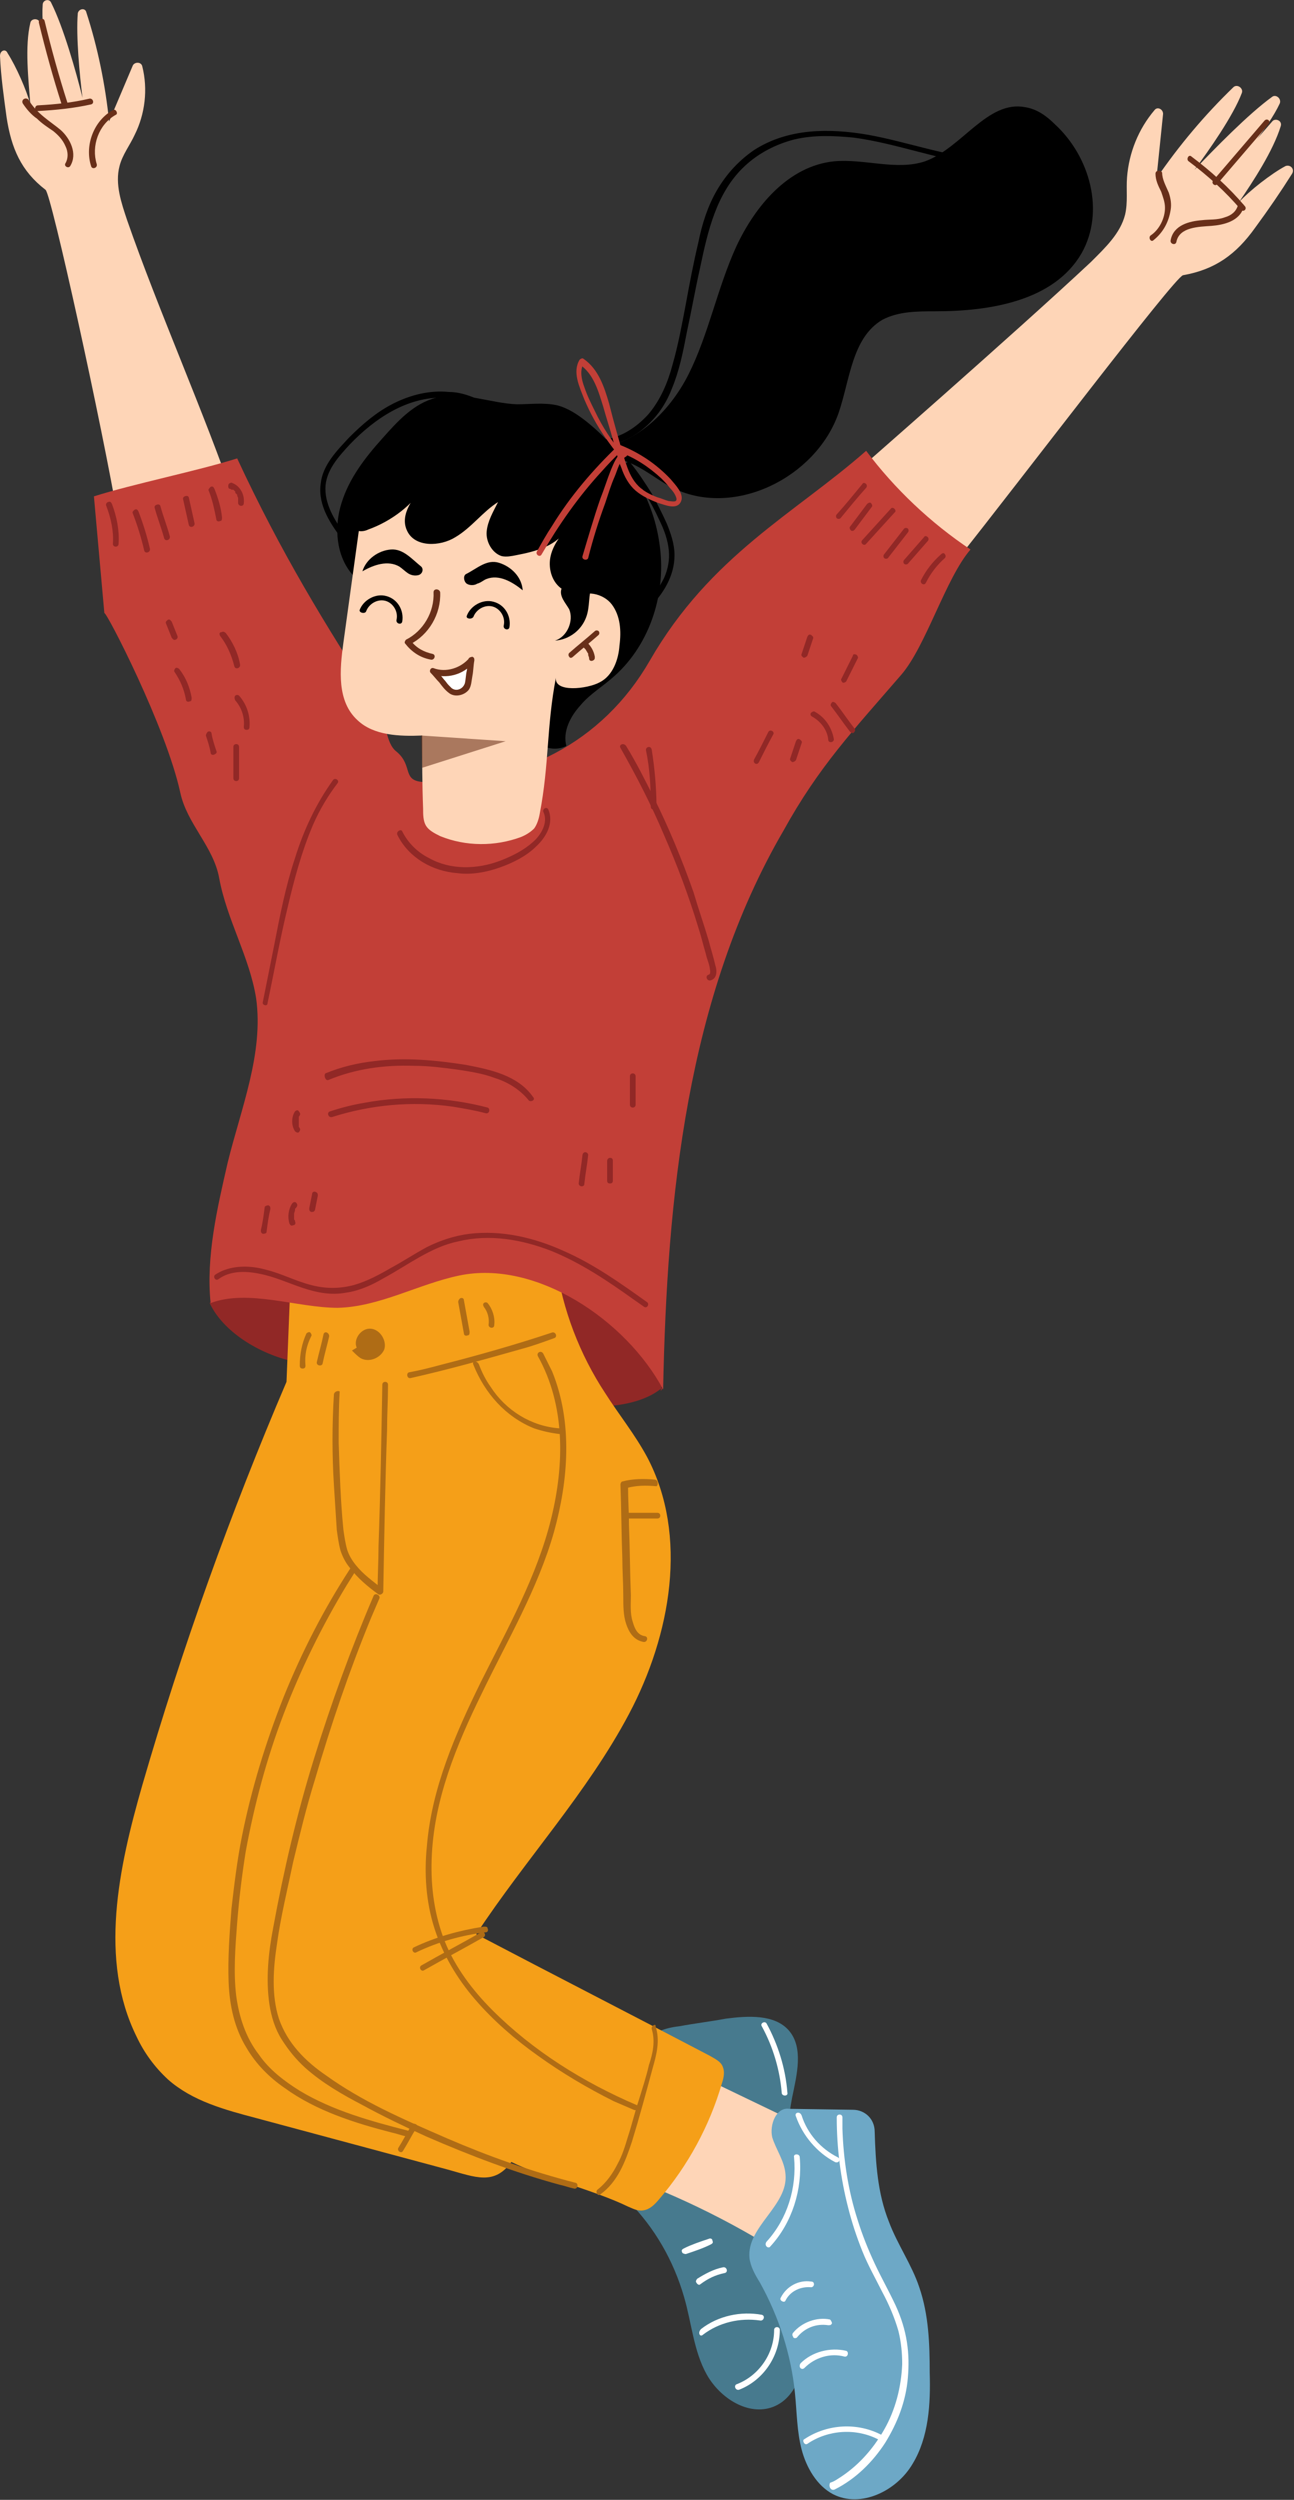 <svg xmlns="http://www.w3.org/2000/svg" width="136.4" height="263.4" style="overflow:visible;enable-background:new 0 0 136.4 263.4" xml:space="preserve">
    <rect width="100%" height="100%" fill="#333333" stroke="none"/>
    <style>
        .st1{fill:#fed5b7}.st3{fill:#912826}.st5{fill:#af6c15}.st6{fill:#682f19}.st7{fill:#c23f37}.st9{fill:#fff}
    </style>
    <path d="M66.2 231.9c2.8 2.8 4.8 6.3 5.9 10.1.8 2.7 1 5.7 2.4 8.2 1.4 2.5 4.4 4.4 7 3.4 2.8-1.1 3.5-4.8 3.4-7.8-.2-8.3-3-16.6-1.4-24.8.5-2.4 1.2-5.2-.3-7-1.5-1.8-4.4-1.6-6.7-1.3-1.6.3-3.3.5-4.9.8-.9.1-1.7.3-2.5.7-1 .6-1.5 1.8-1.9 2.9-1.4 3.6-2.2 7.5-2.5 11.3l1.5 3.5z" style="fill:#477a8e"/>
    <path class="st1" d="M67.9 230.7c.6-.4 1.4-.1 2 .2 3.3 1.4 6.5 3 9.6 4.8.6.3 1.2.7 1.9.7.9 0 1.7-.5 2.3-1.1 2.3-2.2 2.7-5.7 3-9 0-.4.1-.8-.1-1.2-.2-.4-.6-.6-1-.7-4.3-2-8.5-4.1-12.8-6.1-.2-.1-.4-.2-.6-.1-.2.1-.2.2-.3.4-1.3 2.9-2.6 5.8-4 8.7v3.4z"/>
    <path d="M83.2 222.2c-1.4-.2-2.1 1.7-1.8 3 .4 1.3 1.3 2.5 1.4 3.9.3 3.3-4.1 5.5-3.8 8.8.1.9.6 1.8 1.1 2.6 2 3.6 3.3 7.6 3.7 11.7.2 2 .2 4 .7 5.9.5 1.9 1.6 3.8 3.3 4.7 2.9 1.5 6.7-.3 8.4-3.2 1.7-2.8 1.9-6.3 1.8-9.6 0-3-.1-6.1-1.1-9-.8-2.4-2.3-4.5-3.2-6.9-1.2-3-1.4-6.2-1.5-9.5 0-1.3-1-2.3-2.3-2.3l-6.7-.1z" style="fill:#6da8c6"/>
    <path class="st3" d="M22.1 137.3c1.6 3.4 6.1 5.8 9.7 6.3 3.7.5 7.4-.8 11.1-.6 4.3.3 8.2 2.5 12.2 4s11.3 2 14.6-.7c.6-.5-.3.7 0 0 .3-.8-.6-3.4-.6-4.3-.4-5.4-2.7-10.6-6.3-14.6s-8.8-6.5-14.2-6.7c-5.2-.2-10.4 1.8-14.7 4.6-4.3 3.1-8.1 8.3-11.8 12 .5.5-.4-.4 0 0z"/>
    <path d="M30.2 145.6c-5.9 13.8-11 28-15.2 42.5-2.5 8.7-4.6 18.4-.6 26.5.8 1.7 1.9 3.2 3.3 4.5 2.6 2.3 6 3.2 9.4 4.1l20.1 5.4c2.9.8 4.9 1.7 6.7-.8 3.5 1.7 8.8 3 12.3 4.7.5.2 1 .5 1.6.4.7-.1 1.2-.6 1.7-1.2 3-3.5 5.3-7.7 6.6-12.2.2-.6.3-1.2.1-1.7-.2-.6-.9-.9-1.4-1.2-8.2-4.3-16.4-8.5-24.6-12.8 5.2-7.9 11.7-14.9 16.1-23.2 4.4-8.3 6.3-18.8 1.9-27.1-1.3-2.4-3-4.5-4.4-6.7-2.7-4.1-4.5-8.8-5.2-13.7-.1-.7-.3-1.5-.9-1.9-.5-.3-1-.2-1.5-.1-9 1.2-18 2.4-26.9 3.6.4.3.9.6 1.3.9l-.4 10z" style="fill:#f59f18"/>
    <path class="st5" d="M39.4 168.1c-2.4 5.6-4.5 11.4-6.3 17.2-1.8 5.8-3.2 11.8-4.3 17.8-.5 2.6-.8 5.4-.4 8.1.2 1.3.6 2.6 1.3 3.7.7 1.1 1.5 2.1 2.5 3 1.8 1.6 3.9 2.8 6 3.9 2.2 1.2 4.5 2.3 6.7 3.3 4.6 2 9.3 3.8 14.1 5.1.5.1 1 .3 1.5.4.4.1.5-.5.2-.6-4.7-1.2-9.2-2.8-13.6-4.7-2.3-1-4.6-2-6.8-3.1-2-1-4.1-2.2-5.9-3.5-2.2-1.5-4.1-3.4-5-6-.8-2.5-.6-5.3-.2-7.9.4-2.9 1.1-5.7 1.7-8.6.7-2.9 1.4-5.8 2.3-8.7 1.7-5.8 3.6-11.4 5.9-17l.9-2.1c.1-.3-.4-.6-.6-.3z"/>
    <path class="st1" d="M89.7 50.2c.5 3.9 4.6 8.6 8.3 9.9.4.1.8.2 1.2.2.7-.1 1.2-.7 1.6-1.2 6.7-8.4 23-29.9 23.9-30.1 3.4-.6 5.6-2.2 7.6-5 1.4-1.9 2.7-3.8 3.9-5.7.3-.5-.2-1-.7-.8-1.5.8-3.8 2.6-4.9 3.8 1.5-2.2 3.6-5.4 4.4-8 .2-.6-.6-.9-.9-.5l-5.8 6.7c2-2 5.4-6 6.6-8.6.2-.5-.4-1-.8-.7-2.5 1.8-6.1 5.5-8.2 7.7 1.5-2 4.1-5.7 5-8.1.2-.5-.5-1-.9-.6-3 2.9-5.7 6.1-8.1 9.6l.7-6.8c0-.5-.6-.8-.9-.4-1.7 2-2.7 4.5-2.9 7.1-.1 1.3.1 2.6-.2 3.9-.5 2-2.1 3.5-3.6 5-7.9 7.4-25.3 22.6-25.3 22.6z"/>
    <path class="st6" d="M121.8 18.3c0 .7.3 1.3.6 1.9.2.6.4 1.1.4 1.7 0 1.1-.6 2.3-1.5 2.9-.3.2 0 .8.3.5 1-.8 1.6-1.9 1.8-3.2.1-.6 0-1.2-.2-1.8-.3-.7-.7-1.4-.7-2.1-.1-.3-.7-.3-.7.1zm8.7 3.3c-.2.7-.7 1.1-1.4 1.3-.8.3-1.6.2-2.4.3-1.3.1-3 .5-3.3 2.1-.1.4.5.6.6.2.3-1.6 2.4-1.6 3.7-1.7 1.3-.1 3-.5 3.4-2 .1-.4-.5-.5-.6-.2z"/>
    <path class="st6" d="M125.3 17c2 1.5 3.9 3.2 5.5 5.1.3.3.7-.1.4-.4-1.7-2-3.6-3.7-5.6-5.2-.3-.3-.6.3-.3.5z"/>
    <path class="st6" d="m133.3 12.7-5.4 6.3c-.3.3.2.7.4.4l5.4-6.3c.3-.3-.1-.7-.4-.4z"/>
    <path d="M37.2 60.6c-1.8-2-2-5.1-1.2-7.6.8-2.6 2.5-4.8 4.3-6.8 1.6-1.8 3.3-3.7 5.7-4.3 2.8-.7 5.7.6 8.5.7 1.4 0 2.8-.2 4.2.1 1.2.3 2.2 1 3.1 1.7 4 3.2 7 7.8 7.7 12.8.8 5.1-.9 10.6-4.7 14-1.2 1.1-2.6 1.9-3.6 3.1-1.1 1.2-1.9 2.8-1.5 4.3-2 1-4.3-.8-5.5-2.7-1.2-1.9-2-4.3-4-5.3-1.2-.6-2.6-.7-3.9-1-1.3-.3-2.7-1.2-2.9-2.6l-6.2-6.4z"/>
    <path class="st1" d="M24.8 53c-3.3-9.6-8.1-20.3-11.4-29.8-.6-1.8-1.3-3.8-.8-5.7.3-1.2 1.1-2.2 1.6-3.3 1.1-2.2 1.4-4.8.8-7.2-.1-.5-.8-.5-1-.1l-2.5 5.9C11.1 8.9 10.3 5 9.1 1.3c-.1-.5-.8-.4-.9.1-.2 2.4.2 6.6.5 8.9-.7-2.8-2-7.4-3.3-10-.2-.5-.9-.3-.9.2-.2 2.6.7 7.5 1.6 10L4.2 2.4c-.1-.5-.9-.5-1 0-.6 2.5-.2 6 0 8.6-.4-1.5-1.5-4-2.4-5.4-.2-.5-.8-.3-.8.3.1 2.2.4 4.3.7 6.5.5 3.2 1.5 5.6 4.1 7.6.6.4 6 25 7.7 35 .1.6.3 1.3.8 1.7.3.2.7.3 1.1.4 3.7.6 7.6-1 9.8-4l.6-.1z"/>
    <path class="st7" d="M11 64.6c.2-.2 6.5 12 8 18.9.7 3.3 3.5 5.7 4.1 9 .8 4.4 3.2 8.3 3.9 12.7.8 5.8-1.6 11.6-3 17.3-1.1 4.8-2.3 9.9-1.8 14.8 4-1.5 9.1.5 13.4.5 4.4-.1 8.5-2.5 12.8-3.4 8.1-1.7 17.6 4.7 21.5 12 .4-20.2 2.5-41.4 12.7-58.9C86.3 80.8 89.9 77 95 71.1c2.6-3 4.7-10.2 7.3-13.2-4.2-2.8-8-6.4-11-10.4-7.5 6.6-16.4 11-22.8 22.1-5 8.7-13.8 13.1-23.8 12.8-2.4-.1-1.1-1.7-2.9-3.2-1.2-.9-1.1-3.4-1.9-4.7-5.6-8.6-10.3-16.3-14.9-26.2-4.1 1.3-11 2.7-15.1 4L11 64.6z"/>
    <path class="st1" d="m38.6 50.3-2.4 17.4c-.4 2.9-.7 6.2 1.5 8.2 1.7 1.6 4.4 1.7 6.8 1.6 0 2.6 0 5.1.1 7.7 0 .6 0 1.3.3 1.8s.9.8 1.5 1.1c2.7 1.1 5.8 1.1 8.5.1.5-.2 1-.5 1.4-.9.3-.4.5-1 .6-1.6 1-5.2.7-9.1 1.7-14.3-.2 1.6 3.3 1.2 4.6.5 1.4-.7 2-2.4 2.1-3.9.2-1.5.1-3.1-.8-4.3-.9-1.2-2.9-1.6-3.9-.6.1-3.8.3-7.6.4-11.4l-22.4-1.4z"/>
    <path d="M61.7 47.3c4.8.1 8.8-3.7 10.9-7.9s3-9 5-13.4c2-4.3 5.5-8.5 10.3-9 3.2-.3 6.6 1 9.6 0 3.9-1.4 6.6-6.5 10.6-5.7 1.2.2 2.2.9 3.1 1.8 3.7 3.4 5.3 9.2 2.8 13.6-2.9 5-9.6 6.1-15.4 6.1-1.9 0-3.9 0-5.6.9-3.2 1.9-3.4 6.3-4.6 9.8-2.4 6.9-11.2 11.2-17.7 7.8-1.5-.8-2.9-2-4.5-2.6-1.6-.7-3.7-.7-4.9.5l.4-1.9z"/>
    <path d="M40.3 47.9c-1.9 1.8-3.1 4.3-3.1 7 0 .3 0 .6.2.8.3.4 1 .3 1.4.1 2.5-.9 4.7-2.6 6.1-4.8-1.3 1.3-2.8 3.2-2 4.9.8 1.8 3.5 1.7 5.1.7 1.7-1 2.9-2.7 4.5-3.7-.5 1-1.1 2-1.2 3.1-.1 1.1.6 2.3 1.6 2.6.5.1 1 0 1.5-.1 2.1-.4 4.4-1 5.4-2.9-.8.9-1.6 2-1.8 3.2-.2 1.2.2 2.6 1.3 3.3 1.3.8 3.2.1 4.1-1.2s1-3 .8-4.6c-.5-4.4-3-8.5-6.7-11l-17.2 2.6z"/>
    <path d="M60.3 61c-.4.2-.9.5-1.1 1-.3.8.4 1.5.8 2.2.5 1.2-.2 2.9-1.5 3.3 1.5-.1 2.8-1.1 3.3-2.5.4-1.1.2-2.3.6-3.3.4-1.1 1.5-1.9 2.7-2.1L60.3 61z"/>
    <path style="opacity:.56;fill:#682f19" d="m44.4 77.5 8.9.6-8.8 2.8z"/>
    <path class="st6" d="M11.9 11.6c-2 1.1-3 3.7-2.3 5.9.1.4.7.2.6-.2-.6-1.9.2-4.2 2-5.2.3-.1 0-.7-.3-.5zm-9.5-.7c.4.6.9 1.2 1.5 1.6.5.5 1.1.9 1.7 1.3.5.4 1 .9 1.3 1.6.3.6.3 1.3 0 1.8-.2.3.3.6.5.3.8-1.3 0-2.9-1-3.8-.6-.5-1.2-.9-1.8-1.4-.6-.5-1.2-1.1-1.6-1.8-.3-.3-.8 0-.6.4zm1.7-8.5c.7 2.9 1.5 5.8 2.4 8.6.1.4.7.2.6-.2C6.2 8 5.4 5.1 4.7 2.2c-.1-.4-.7-.2-.6.2z"/>
    <path class="st6" d="M4 11.7c1.9-.1 3.8-.3 5.6-.7.4-.1.2-.7-.2-.6-1.7.4-3.5.6-5.4.7-.4 0-.4.7 0 .6z"/>
    <path class="st9" d="M88 262.3c2.2-1.1 4-2.9 5.3-4.9 1.3-2.1 2.2-4.4 2.4-6.9.1-1.2.1-2.4-.1-3.7-.2-1.3-.6-2.6-1.2-3.9-.7-1.5-1.5-2.9-2.2-4.4-.7-1.5-1.3-3-1.8-4.6-1-3.1-1.5-6.4-1.6-9.6v-1.2c0-.4-.6-.4-.6 0 0 3.2.4 6.4 1.2 9.5.4 1.6.9 3.1 1.5 4.6.6 1.5 1.4 2.9 2.1 4.3.7 1.3 1.3 2.7 1.7 4.1.3 1.2.4 2.4.4 3.5-.1 2.4-.7 4.8-1.9 6.9-1.2 2.1-2.8 3.9-4.9 5.2-.3.2-.5.3-.8.4-.2.4.1.9.5.7z"/>
    <path class="st9" d="M83.9 223c.7 2 2.2 3.8 4.1 4.8.4.2.7-.3.3-.5-1.8-.9-3.2-2.5-3.8-4.4-.2-.5-.8-.3-.6.1zm1.2 34.5c2.2-1.5 5.2-1.7 7.6-.4.3.2.7-.3.3-.5-2.6-1.4-5.8-1.2-8.2.4-.3.1 0 .7.3.5zm-.3-8c1.1-1.1 2.7-1.6 4.2-1.2.4.1.5-.5.2-.6-1.7-.4-3.6.1-4.8 1.3-.3.4.1.8.4.5zm-.8-3.2c.8-1 2-1.5 3.3-1.3.2 0 .3 0 .4-.2 0-.1-.1-.3-.2-.4-1.4-.3-3 .3-3.9 1.4-.1.1-.1.3 0 .4 0 .2.3.2.4.1zm-1.2-3.9c.5-1 1.6-1.5 2.7-1.4.2 0 .3-.2.3-.3 0-.2-.1-.3-.3-.3-1.3-.2-2.6.5-3.2 1.7-.2.3.4.6.5.3zm-1.6-5.7c2.3-2.5 3.4-6 3.1-9.4 0-.4-.7-.4-.6 0 .3 3.2-.7 6.5-2.9 8.9-.3.4.2.8.4.5zm-.9-23.2c1.2 2.2 1.9 4.6 2.1 7 0 .4.7.4.6 0-.2-2.6-1-5.1-2.2-7.3-.2-.3-.7 0-.5.3zm1.3 32c0 2.5-1.6 4.8-3.9 5.7-.4.1-.2.7.2.6 2.6-1 4.3-3.6 4.3-6.3 0-.4-.6-.4-.6 0zm-7.5.5c1.7-1.3 3.9-1.8 6-1.5.4.1.6-.5.2-.6-2.2-.4-4.6.1-6.4 1.5-.4.4-.1.9.2.6zm-.3-5.3c.8-.6 1.6-1 2.6-1.2.4-.1.2-.7-.2-.6-1 .2-1.9.7-2.7 1.2-.1.1-.2.3-.1.4.1.2.3.3.4.2zm-1.5-3.2c.9-.3 1.8-.6 2.6-1 .2-.1.3-.2.2-.4 0-.2-.2-.3-.4-.2-.9.3-1.8.6-2.6 1-.2.1-.3.2-.2.4 0 .1.2.2.4.2z"/>
    <path class="st5" d="M68.7 213.8c.4 1.3.1 2.6-.3 3.8-.3 1.3-.7 2.5-1.1 3.8-.4 1.2-.7 2.5-1.1 3.7-.3 1-.6 2-1.1 2.9-.5 1-1.2 2-2.1 2.7-.3.2 0 .8.3.5 1.8-1.3 2.6-3.4 3.3-5.5.8-2.6 1.5-5.2 2.2-7.8.4-1.4.8-2.9.3-4.4.1-.3-.5-.1-.4.3zm-25.3 10.1c-.5.8-.9 1.6-1.4 2.4-.2.3.3.7.5.3.5-.8.9-1.6 1.4-2.4.3-.3-.3-.6-.5-.3zm.5-18.2c2.3-1.1 4.8-1.8 7.3-2.1.2 0 .3-.2.2-.4 0-.2-.2-.2-.4-.2-2.6.4-5.1 1.1-7.4 2.2-.3.2 0 .7.3.5z"/>
    <path class="st5" d="M44.7 207.6c2.1-1.2 4.2-2.3 6.3-3.5.3-.2 0-.7-.3-.5-2.1 1.2-4.2 2.3-6.3 3.5-.3.2 0 .7.3.5zm-7.6-65.3c.3.3.6.6.9.8.9.5 2.1 0 2.5-.9.3-.9-.4-2.1-1.4-2.2-1-.1-1.9 1.1-1.5 2l-.5.3zm11.2-5.1.6 3.3c0 .2.2.3.4.2.2 0 .2-.2.2-.4l-.6-3.3c0-.2-.2-.3-.4-.2-.1.1-.2.2-.2.4zm2.7.5c.4.5.6 1.2.5 1.9 0 .2.2.3.3.3.2 0 .3-.1.3-.3.1-.8-.2-1.7-.7-2.3-.1-.1-.3-.1-.4 0-.1.1-.1.2 0 .4zm-15.8 9.2c-.2 3.2-.2 6.4 0 9.6.1 1.6.2 3.2.3 4.7.1.7.2 1.5.4 2.2.2.6.5 1.2.9 1.7.9 1.2 2 2.1 3.1 2.9.2.1.5-.1.5-.3.1-5.7.2-11.4.4-17 0-1.6.1-3.2.1-4.8 0-.4-.6-.4-.6 0-.1 5.7-.2 11.4-.4 17 0 1.6-.1 3.2-.1 4.8.2-.1.3-.2.5-.3-1-.8-2-1.5-2.8-2.5-.4-.5-.7-1-.9-1.6-.2-.7-.3-1.4-.4-2.1-.3-3-.4-6.1-.5-9.2 0-1.8 0-3.5.1-5.3.1-.2-.5-.2-.6.2zm14.7-3.1c1.2 3 3.4 5.5 6.4 6.7.9.3 1.8.5 2.7.6.4 0 .4-.6 0-.6-3-.2-5.7-1.9-7.3-4.4-.5-.7-.9-1.5-1.2-2.3-.2-.5-.8-.4-.6 0z"/>
    <path class="st5" d="M56.7 142.9c2.9 5.2 2.8 11.4 1.4 17.1-1.5 6.1-4.6 11.6-7.4 17.2-2.7 5.5-5.2 11.2-5.7 17.3-.3 2.9-.1 5.9.8 8.7.9 2.8 2.4 5.3 4.3 7.5s4.2 4.2 6.6 5.9c2.5 1.8 5.2 3.4 8 4.8l2.1.9c.4.2.7-.4.3-.5-5.6-2.4-10.9-5.7-15.2-10-2.1-2.1-3.9-4.5-5-7.2-1.1-2.8-1.5-5.7-1.4-8.7.2-6.2 2.6-12 5.3-17.5 2.7-5.6 5.9-11 7.6-17 1.5-5.4 2-11.5-.2-16.9l-.9-1.8c-.2-.5-.8-.2-.6.2zm-13.4 2.3c4-.9 7.9-2 11.8-3.1 1.1-.3 2.2-.7 3.3-1.1.4-.1.2-.7-.2-.6-3.9 1.3-7.8 2.4-11.7 3.4-1.1.3-2.3.6-3.4.8-.3.1-.2.7.2.6zm-6.4 20.1c-2.8 4.3-5.1 8.8-7 13.5-1.9 4.8-3.4 9.7-4.4 14.7-.5 2.5-.8 5-1.1 7.6-.2 2.6-.4 5.2-.3 7.8.1 2.4.6 4.8 1.9 6.9 1 1.7 2.4 3.1 4 4.2 3.3 2.4 7.4 3.7 11.3 4.7.5.1 1 .3 1.5.4.4.1.5-.5.2-.6-3.9-1-7.9-2.1-11.4-4.2-1.6-1-3.2-2.2-4.3-3.8-1.4-1.8-2.1-4-2.4-6.2-.3-2.5-.1-5.1.1-7.7.2-2.5.5-5 .9-7.5.9-4.9 2.2-9.8 4-14.5 1.8-4.7 4-9.2 6.6-13.5.3-.5.7-1.1 1-1.6.1-.2-.4-.5-.6-.2zm-4.6-24.8c-.5 1.1-.7 2.2-.7 3.4 0 .2.1.3.3.3.2 0 .3-.1.3-.3-.1-1.1.1-2.1.6-3.1.1-.1 0-.3-.1-.4-.1-.1-.3 0-.4.1zm1.8.1c-.2 1-.5 2-.7 2.9-.1.4.5.5.6.2.2-1 .5-2 .7-2.9 0-.4-.5-.6-.6-.2zM69 155.9c-1.1-.1-2.3-.1-3.4.2-.1 0-.2.2-.2.3.1 2.6.1 5.2.2 7.8 0 1.3.1 2.6.1 4 0 1 0 2 .3 2.9.3.9.8 1.7 1.8 1.9.4.1.6-.5.2-.6-.8-.1-1.1-.8-1.3-1.5-.3-.9-.2-1.9-.2-2.8-.1-2.5-.1-5-.2-7.4 0-1.4-.1-2.8-.1-4.2-.1.1-.2.2-.2.3 1.1-.3 2.1-.3 3.2-.2.2-.1.2-.7-.2-.7z"/>
    <path class="st5" d="M66 160h3.3c.4 0 .4-.6 0-.6H66c-.4 0-.4.6 0 .6z"/>
    <path class="st3" d="M41.9 88c1.2 2.4 3.7 3.8 6.3 4 1.5.2 3.1-.1 4.5-.6s2.8-1.2 3.8-2.2c1.1-1 1.9-2.5 1.3-3.9-.2-.4-.7 0-.5.3.5 1.1-.3 2.4-1.1 3.1-1 .9-2.2 1.5-3.5 2-2.4.9-5.2 1-7.5-.3-1.2-.6-2.2-1.6-2.8-2.8-.1-.3-.7 0-.5.4zm49-37c-.9 1.1-1.8 2.2-2.7 3.2-.1.1-.1.3 0 .4.1.1.3.1.4 0 .9-1.1 1.8-2.2 2.7-3.2.1-.1.1-.3 0-.4-.1-.1-.3-.2-.4 0zm.5 2.1-1.8 2.4c-.1.1 0 .3.1.4.2.1.3 0 .4-.1l1.8-2.4c.1-.1 0-.3-.1-.4-.1-.1-.3 0-.4.1zm2.5.5-3 3.3c-.3.3.2.7.4.4l3-3.3c.3-.2-.2-.7-.4-.4zm1.4 2.1-2.1 2.7c-.1.1-.1.3 0 .4.1.1.3.1.4 0l2.1-2.7c.1-.1.1-.3 0-.4-.1-.1-.3-.1-.4 0zm2.1.9L95.3 59c-.1.1-.1.3 0 .4.1.1.3.1.4 0l2.1-2.4c.1-.1.1-.3 0-.4-.1-.1-.3-.2-.4 0zm1.8 1.8c-.9.8-1.6 1.7-2.1 2.7-.2.3.3.7.5.3.5-1 1.2-1.9 2-2.6.1-.1.1-.3 0-.4-.1-.2-.3-.1-.4 0zm-88-5.1c.5 1.3.8 2.7.7 4 0 .4.6.4.6 0 .1-1.4-.2-2.9-.7-4.2-.1-.2-.2-.3-.4-.2-.1 0-.3.2-.2.4zm2.8.8c.5 1.3.9 2.6 1.2 3.9.1.4.7.2.6-.2-.3-1.3-.7-2.6-1.2-3.9-.1-.2-.2-.3-.4-.2-.1.1-.3.2-.2.4zm2.3-.6c.3 1.1.7 2.1 1 3.2.1.4.7.2.6-.2-.3-1.1-.7-2.1-1-3.2-.1-.3-.7-.1-.6.2zm3-.9.6 2.7c.1.4.7.2.6-.2l-.6-2.7c-.1-.3-.7-.1-.6.2zm2.7-.9c.4 1 .6 2 .8 3 0 .2.2.3.4.2.2 0 .2-.2.2-.4-.1-1-.4-2-.8-3-.1-.2-.2-.3-.4-.2-.1.1-.3.3-.2.4zm2.2-.2c.1 0 .2.1.2.1h.1s.1 0 0 0h.1l.2.2v.1s0 .1.1.1c0 0 0 .1.1.1v.1c0 .1.1.2.1.3v.1c0-.1 0 0 0 0v.4c0 .2.2.3.3.3.2 0 .3-.1.3-.3.1-.9-.4-1.8-1.2-2.1-.1-.1-.3 0-.4.1-.1.3 0 .5.1.5zM23 134.8c1.2-.9 2.8-.9 4.3-.6 1.6.3 3.1 1 4.6 1.5 1.5.5 3 .8 4.6.5 1.4-.2 2.7-.8 3.9-1.5 2.6-1.4 5-3.3 7.9-3.9 3.3-.8 6.7-.2 9.8 1 3.2 1.3 6 3.2 8.8 5.2.3.2.7.5 1 .7.3.2.6-.3.3-.5-2.8-2-5.6-4-8.8-5.4-3.1-1.4-6.5-2.2-9.9-1.8-1.6.2-3.1.7-4.5 1.4-1.3.7-2.5 1.5-3.8 2.2-1.2.7-2.5 1.4-3.9 1.8-1.5.4-3 .4-4.5 0-1.6-.4-3.1-1.2-4.7-1.6-1.4-.4-3-.5-4.4 0-.3.1-.7.3-1 .5-.3.2 0 .7.3.5zm5.2-29.1c.7-3.3 1.3-6.7 2.1-10 .7-3 1.5-6 2.7-8.8.7-1.6 1.6-3.1 2.6-4.4.2-.3-.3-.6-.5-.3-1.8 2.5-3.1 5.3-4 8.2-1 3-1.6 6.1-2.2 9.2l-1.2 6c-.1.3.5.5.5.1zm37.2-26.9c1.7 3 3.3 6.1 4.6 9.2 1.4 3.2 2.6 6.4 3.6 9.7.3.9.5 1.8.8 2.8.1.5.3.9.4 1.4 0 .2.2.7-.1.8-.4.1-.2.7.2.6.7-.2.7-1 .5-1.6-.2-.9-.5-1.8-.7-2.6-.5-1.7-1.1-3.4-1.6-5.1-1.2-3.4-2.6-6.8-4.2-10-.9-1.8-1.8-3.6-2.9-5.4-.3-.4-.8-.1-.6.2z"/>
    <path class="st3" d="M68.1 79.1c.4 1.9.5 3.9.5 5.9 0 .4.6.4.6 0 0-2-.2-4.1-.5-6-.1-.5-.7-.3-.6.1zm-33.5 34.7c2.9-1.2 5.9-1.6 9-1.5 1.6 0 3.1.2 4.6.4 1.3.2 2.7.4 4 .9 1.3.4 2.6 1.2 3.5 2.3.2.3.8 0 .5-.3-1.6-2.3-4.5-2.9-7.1-3.4-3.2-.5-6.4-.8-9.6-.4-1.8.2-3.5.6-5.2 1.3-.2.2 0 .8.3.7zm.4 3.9c4.1-1.3 8.4-1.7 12.7-1.1 1.2.2 2.4.4 3.5.7.4.1.5-.5.2-.6-4.2-1.1-8.7-1.3-13-.5-1.2.2-2.4.5-3.6.9-.4.1-.2.7.2.6zm-10.4-39V82c0 .4.6.4.6 0v-3.3c0-.4-.6-.4-.6 0zm.2-4.9c.7.8 1 1.8.9 2.8 0 .2.1.3.3.3.2 0 .3-.1.3-.3.1-1.2-.3-2.4-1.1-3.3-.1-.1-.3-.1-.4 0-.1.1-.1.3 0 .5zM23.2 67c.7.9 1.2 2 1.5 3.2.1.4.7.2.6-.2-.2-1.2-.8-2.4-1.5-3.3-.1-.1-.3-.2-.4-.1-.3 0-.3.2-.2.4zm-4.8 3.8c.6.9 1 1.8 1.2 2.9 0 .2.2.3.4.2.2 0 .2-.2.2-.4-.2-1.1-.6-2.1-1.3-3-.1-.1-.3-.2-.4-.1-.1.1-.2.3-.1.4zm-.9-5.1.6 1.5c.1.1.2.3.4.2.1 0 .3-.2.2-.4l-.6-1.5c-.1-.1-.2-.3-.4-.2-.1.1-.3.2-.2.4zm4.2 11.8c.2.6.4 1.2.5 1.8 0 .2.2.3.4.2.2-.1.3-.2.2-.4-.2-.6-.4-1.2-.5-1.8 0-.2-.2-.3-.4-.2-.1.1-.2.3-.2.4zm59.3-.4c-.5 1-1 2-1.5 2.9-.2.4.3.7.5.3.5-1 1-2 1.5-2.9.2-.3-.3-.6-.5-.3zm2.9 1-.6 1.8c-.1.2.1.3.2.4.2 0 .3-.1.4-.2l.6-1.8c.1-.2-.1-.3-.2-.4-.2-.1-.3 0-.4.2zm6-9-1.2 2.4c-.1.1 0 .3.1.4.1.1.3 0 .4-.1l1.2-2.4c.1-.1 0-.3-.1-.4-.2-.1-.4-.1-.4.1zm-4.8-2-.6 1.8c-.1.2.1.3.2.4.2 0 .3-.1.4-.2l.6-1.8c.1-.2-.1-.3-.2-.4-.2-.1-.3 0-.4.2zm.5 8.4c.9.5 1.6 1.4 1.7 2.4 0 .2.1.3.3.3.1 0 .3-.1.3-.3-.2-1.2-.9-2.3-2-2.9-.1-.1-.3 0-.4.1-.1.1-.1.3.1.4zm2-1.1c.7.9 1.3 1.8 2 2.7.1.1.3.2.4.1.1-.1.2-.3.1-.4-.7-.9-1.3-1.8-2-2.7-.1-.1-.3-.2-.4-.1-.1.1-.2.3-.1.4zm-26.2 47.3c-.1 1-.3 2-.4 3 0 .2.2.3.3.3.2 0 .3-.1.3-.3.1-1 .3-2 .4-3 0-.2-.2-.3-.3-.3-.2 0-.3.2-.3.3zm2.6.6v2.1c0 .2.1.3.3.3.2 0 .3-.1.3-.3v-2.1c0-.2-.1-.3-.3-.3-.2 0-.3.2-.3.3zm2.4-8.9v3c0 .4.6.4.6 0v-3c0-.4-.6-.4-.6 0zm-38.5 13.8c-.1.8-.2 1.6-.4 2.4 0 .2 0 .3.2.4.1 0 .4 0 .4-.2.1-.8.2-1.6.4-2.4 0-.2 0-.3-.2-.4-.2 0-.4.1-.4.2zm2.9-.4c-.4.6-.5 1.4-.3 2.1.1.2.2.3.4.2.2 0 .3-.2.2-.4 0-.1 0-.1-.1-.2v-.6c0-.1.1-.3.1-.4v-.1s0-.1.1-.1c0-.1.1-.1.1-.2.1-.1 0-.3-.1-.4-.2-.1-.3 0-.4.1zm2.1-1-.3 1.5c0 .2 0 .3.2.4.2 0 .3 0 .4-.2l.3-1.5c0-.2 0-.3-.2-.4-.2-.1-.4 0-.4.2zm-1.8-8.7c-.4.6-.4 1.5 0 2.1.1.1.3.2.4.1.1-.1.2-.3.1-.4 0-.1-.1-.1-.1-.2v-1c0-.1.1-.1.1-.2.1-.1 0-.3-.1-.4-.1-.2-.3-.1-.4 0z"/>
    <path class="st6" d="M60.4 69.2c.9-.8 1.8-1.5 2.7-2.3.1-.1.1-.3 0-.4-.1-.1-.3-.1-.4 0-.9.8-1.8 1.5-2.7 2.3-.1.1-.1.3 0 .4.1.2.3.1.4 0z"/>
    <path class="st6" d="m61.5 68.2.1.1.1.1c.1.1.1.2.2.3 0 .1.1.1.1.2 0 0 0-.1 0 0v.1c0 .1.1.2.1.4s.2.3.4.2c.2-.1.2-.2.2-.4-.1-.6-.4-1.1-.8-1.5-.1-.1-.3-.1-.4 0-.1.2-.1.4 0 .5z"/>
    <path class="st9" d="M49.7 69.6c-.9 1.2-2.7 1.7-4.1 1.1l1.6 1.9c.7.8 2 .4 2.1-.6l.4-2.4z"/>
    <path class="st6" d="M49.5 69.3c-.9 1.1-2.5 1.6-3.8 1.1-.3-.1-.5.3-.3.5.3.3.6.7.9 1 .3.4.6.8 1 1.1.6.5 1.6.3 2.1-.3.3-.4.3-1 .4-1.5.1-.5.1-1.1.2-1.6 0-.2 0-.3-.2-.4-.1 0-.4.1-.4.2-.1.4-.1.8-.2 1.3-.1.4-.1.9-.2 1.3-.2.6-.9.9-1.4.5l-.3-.3c-.2-.2-.3-.4-.5-.6-.3-.4-.6-.7-1-1.1-.1.2-.2.3-.3.5 1.5.6 3.4.1 4.4-1.2.1-.1.1-.3 0-.4-.1-.2-.3-.2-.4-.1z"/>
    <path d="M49.9 65c.3-.8 1.2-1.3 2-1.1.8.2 1.4 1.1 1.2 2-.1.4.5.6.6.2.2-1.2-.5-2.4-1.7-2.7-1.1-.3-2.4.4-2.8 1.5-.1.3.5.4.7.1zm-11.3-.6c.3-.8 1.2-1.3 2-1.1.8.2 1.4 1.1 1.2 2-.1.4.5.6.6.2.2-1.2-.5-2.4-1.7-2.7-1.1-.3-2.4.4-2.8 1.5 0 .3.6.4.7.1zm10.5-3.9c-.3.2-.2.8.1 1 .3.2.8.2 1.1 0 .4-.1.7-.4 1-.5 1.3-.5 2.7.3 3.8 1.2-.1-1.4-1.2-2.5-2.5-2.9s-2.3.6-3.5 1.2zm-4.7-.8c.3.3.1.8-.3.9-.4.1-.8 0-1.1-.2-.3-.2-.6-.5-.9-.7-1.2-.7-2.7-.2-3.9.5.4-1.3 1.7-2.2 3-2.3s2.2 1 3.2 1.8z"/>
    <path class="st6" d="M45.7 62.4c.1 2.1-1.1 4.1-2.9 5-.1.1-.2.3-.1.4.7.9 1.6 1.5 2.7 1.7.4.1.6-.5.2-.6-.9-.2-1.7-.6-2.3-1.4 0 .1-.1.3-.1.4 2-1 3.3-3.2 3.2-5.5-.1-.4-.7-.4-.7 0z"/>
    <path d="M62.3 46.9c1.8.3 3.6-.3 5.1-1.4 1.6-1.2 2.7-2.7 3.4-4.5.8-1.9 1.2-3.9 1.6-6 .5-2.3.9-4.6 1.4-6.8.8-3.8 1.7-7.9 4.7-10.7 1.5-1.4 3.3-2.3 5.2-2.8 2.1-.5 4.2-.4 6.3-.2 4.4.6 8.5 2.2 12.9 2.8.5.1 1.1.1 1.6.1.4 0 .4-.6 0-.6-4.5-.2-8.6-1.8-13-2.6-4.1-.7-8.4-.7-12 1.6-1.6 1.1-2.9 2.5-3.9 4.2-1 1.7-1.6 3.6-2 5.6-.5 2.1-.9 4.2-1.3 6.4-.4 2.1-.8 4.3-1.4 6.4-.5 1.9-1.3 3.8-2.6 5.3-1.2 1.3-2.8 2.4-4.6 2.6h-1.3c-.2 0-.3 0-.4.2 0 .2.1.4.3.4zm-9.2-4.1c-1-.1-2-.4-2.9-.8-.9-.4-1.9-.7-2.9-.7-2-.2-4 .3-5.8 1.2-1.8.9-3.3 2.2-4.7 3.6-1.3 1.4-2.8 2.9-3 4.9-.3 2.3 1.1 4.3 2.4 6 .2.3.7-.1.4-.4-1.1-1.4-2.3-3.2-2.3-5.1 0-1.9 1.4-3.4 2.6-4.7 2.6-2.7 6-5 9.9-4.9 1.1.1 2.1.4 3.1.8s2 .8 3.1.8c.5-.1.5-.7.1-.7zM66 49.2c1.4 1.7 2.6 3.6 3.5 5.6.5 1 .9 2.1 1 3.2.1 1-.1 2-.5 2.9-.5 1-1.2 2-2 2.8-.3.3.2.7.4.4 1.5-1.5 2.7-3.4 2.7-5.6 0-1.2-.4-2.3-.8-3.3-.5-1.1-1-2.1-1.6-3.2-.7-1.1-1.4-2.2-2.3-3.3-.2-.2-.6.2-.4.5z"/>
    <path class="st7" d="M65.7 47.9c-1.2-1.4-2.2-2.9-3-4.6-.4-.8-.8-1.6-1.1-2.5-.3-.8-.5-1.7-.1-2.5-.1 0-.3.1-.4.1 1.5 1 2 2.9 2.5 4.5.3 1.1.7 2.3 1 3.4.3 1 .5 2.1.9 3 .3.9.8 1.8 1.5 2.4.7.6 1.6 1 2.4 1.3.7.2 2 .8 2.4-.2.3-.8-.6-1.7-1.1-2.3-1.5-1.6-3.3-2.8-5.3-3.6-.1 0-.2 0-.3.1-2.6 2.5-5 5.3-6.9 8.4-.6.9-1.1 1.8-1.6 2.7-.2.3.3.7.5.3 1.8-3.1 3.9-6.1 6.3-8.7.7-.8 1.4-1.5 2.1-2.2-.1 0-.2.1-.3.1 1.7.6 3.2 1.6 4.5 2.8.3.3.6.6.9 1 .3.3.6.7.7 1.1.1.5-.5.3-.8.3-.4-.1-.8-.3-1.2-.4-.8-.3-1.6-.7-2.2-1.4-.6-.7-.9-1.5-1.2-2.4-.6-2-1.2-4.1-1.7-6.1-.5-1.7-1.1-3.6-2.7-4.7-.1-.1-.3 0-.4.1-.8 1.3 0 2.9.5 4.2.6 1.4 1.3 2.7 2.2 4 .5.7 1 1.4 1.6 2.1.1.5.5 0 .3-.3z"/>
    <path class="st7" d="M65.7 47.5c-.7.5-1 1.3-1.3 2-.4 1-.7 2-1.1 3-.7 2-1.3 4.1-1.9 6.1-.1.4.5.5.6.2.5-2 1.1-3.9 1.8-5.8.3-.9.6-1.9 1-2.8.3-.7.5-1.7 1.2-2.1.4-.3.1-.9-.3-.6z"/>
</svg>
